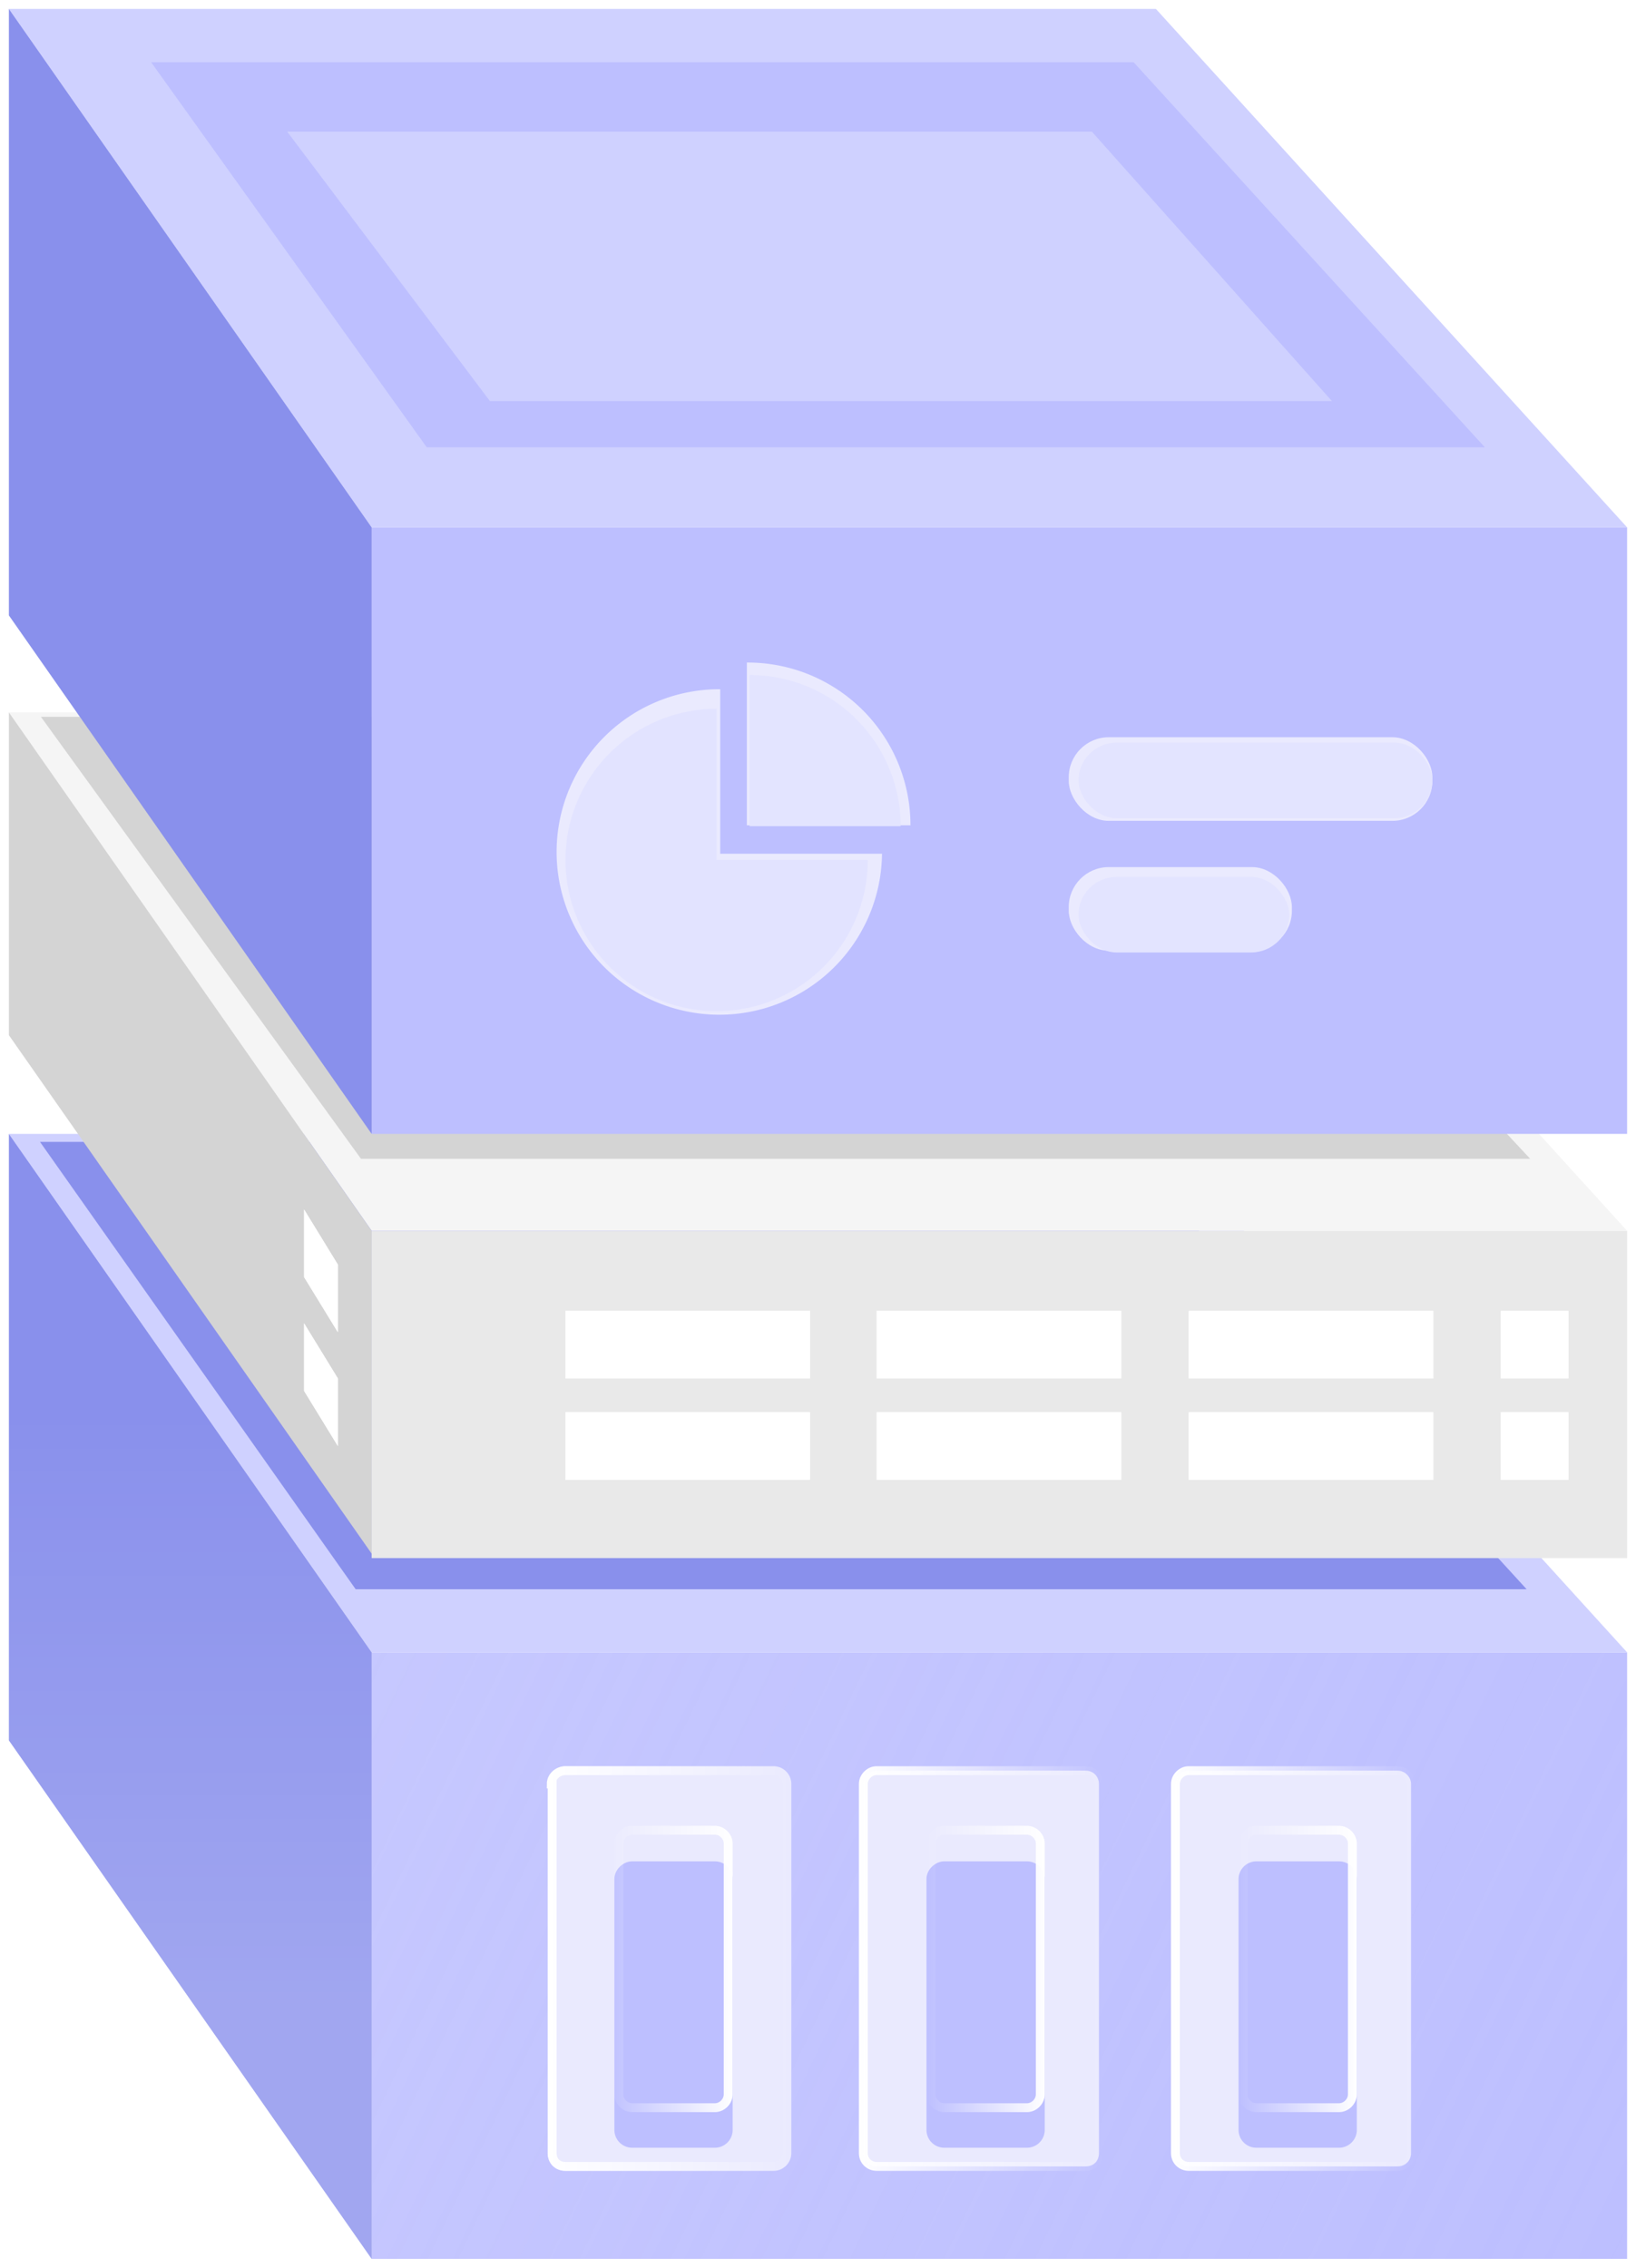 <svg xmlns="http://www.w3.org/2000/svg" width="184" height="255" fill="none"><path fill="#BDBFFF" d="M41.8 185.8H183V254H41.8v-68.2Z"/><path fill="url(#a)" d="M41.8 185.8H183V254H41.8v-68.2Z"/><path fill="url(#b)" d="M41.8 185.8H183V254H41.8v-68.2Z"/><path fill="#CFD1FF" d="M1 127.5h129l53 58.3H41.8L1 127.5Z"/><path fill="#8990EC" d="m1 127.5 40.8 58.3V254L1 195.7v-68.2Z"/><path fill="url(#c)" fill-opacity=".2" d="m1 127.5 40.8 58.3V254L1 195.7v-68.2Z"/><g filter="url(#d)"><path fill="#EAEAFE" d="M63.6 199.6c0-1 .9-2 2-2H89a2 2 0 0 1 2 2v41.5a2 2 0 0 1-2 2H65.6a2 2 0 0 1-2-2v-41.5Z"/><g filter="url(#e)"><path fill="#BDBFFF" d="M71.1 206.3c0-1.1 1-2 2-2h9.3a2 2 0 0 1 2 2v28.2a2 2 0 0 1-2 2h-9.3a2 2 0 0 1-2-2v-28.2Z"/></g><path fill="#EAEAFE" stroke="url(#f)" d="M64 199.6c0-.8.7-1.5 1.6-1.5H89c.8 0 1.5.7 1.5 1.5v41.5c0 .9-.7 1.5-1.5 1.5H65.6c-.9 0-1.5-.6-1.5-1.5v-41.5Z"/><g filter="url(#g)"><path fill="#BDBFFF" d="M71.1 206.3c0-1.1 1-2 2-2h9.3a2 2 0 0 1 2 2v28.2a2 2 0 0 1-2 2h-9.3a2 2 0 0 1-2-2v-28.2Z"/></g><path stroke="url(#h)" d="M71.6 206.3c0-.8.7-1.5 1.5-1.5h9.3c.8 0 1.5.7 1.5 1.5v28.2c0 .8-.7 1.5-1.5 1.5h-9.3c-.8 0-1.5-.7-1.5-1.5v-28.2Z"/><path fill="#EAEAFE" stroke="url(#i)" d="M99.1 199.6c0-.8.7-1.5 1.5-1.5h23.5c.9 0 1.5.7 1.5 1.5v41.5c0 .9-.6 1.5-1.5 1.5h-23.5c-.8 0-1.5-.6-1.5-1.5v-41.5Z"/><g filter="url(#j)"><path fill="#BDBFFF" d="M106.2 206.3c0-1.1 1-2 2-2h9.3a2 2 0 0 1 2 2v28.2a2 2 0 0 1-2 2h-9.3a2 2 0 0 1-2-2v-28.2Z"/></g><path stroke="url(#k)" d="M106.7 206.3c0-.8.7-1.5 1.5-1.5h9.3c.8 0 1.5.7 1.5 1.5v28.2c0 .8-.7 1.5-1.5 1.5h-9.3c-.8 0-1.5-.7-1.5-1.5v-28.2Z"/><path fill="#EAEAFE" stroke="url(#l)" d="M134.2 199.6c0-.8.7-1.5 1.5-1.5h23.5c.8 0 1.5.7 1.5 1.5v41.5c0 .9-.7 1.5-1.5 1.5h-23.5c-.8 0-1.5-.6-1.5-1.5v-41.5Z"/><g filter="url(#m)"><path fill="#BDBFFF" d="M141.3 206.3c0-1.1.9-2 2-2h9.3a2 2 0 0 1 2 2v28.2a2 2 0 0 1-2 2h-9.3a2 2 0 0 1-2-2v-28.2Z"/></g><path stroke="url(#n)" d="M141.8 206.3c0-.8.7-1.5 1.5-1.5h9.3c.8 0 1.5.7 1.5 1.5v28.2c0 .8-.7 1.5-1.5 1.5h-9.3c-.8 0-1.5-.7-1.5-1.5v-28.2Z"/></g><g filter="url(#o)"><path fill="#8990EC" d="M4.5 128.4h121.2l46 50.3H40L4.5 128.4Z"/></g><path fill="#E9E9E9" d="M41.8 138.4H183v36.8H41.8v-36.8Z"/><path fill="#F5F5F5" d="M1 80.1h129l53 58.3H41.8L1 80.1Z"/><path fill="#D4D4D4" d="m1 80.1 40.8 58.3v36.3L1 116.4V80.1Z"/><path fill="#fff" d="M63.6 147.4h27.5v7.6H63.6zM63.6 158.8h27.5v7.6H63.6zM133.7 147.4h27.5v7.6h-27.5zM133.7 158.8h27.5v7.6h-27.5zM168.8 147.4h7.6v7.6h-7.6zM168.8 158.8h7.6v7.6h-7.6zM98.6 147.4h27.5v7.6H98.6zM98.6 158.8h27.5v7.6H98.6zM34.2 136l3.8 6.2v7.6l-3.8-6.2V136ZM34.2 148.8 38 155v7.6l-3.8-6.2v-7.6Z"/><g fill="#fff" filter="url(#p)"><path d="M63.6 147.4h27.5v7.6H63.6zM63.6 158.8h27.5v7.6H63.6zM133.7 147.4h27.5v7.6h-27.5zM133.7 158.8h27.5v7.6h-27.5zM168.8 147.4h7.6v7.6h-7.6zM168.8 158.8h7.6v7.6h-7.6zM98.6 147.4h27.5v7.6H98.6zM98.6 158.8h27.5v7.6H98.6zM34.2 136l3.8 6.2v7.6l-3.8-6.2V136ZM34.2 148.8 38 155v7.6l-3.8-6.2v-7.6Z"/></g><g filter="url(#q)"><path fill="#D4D4D4" d="M4.5 80.6h121.2l46.4 49.7H40.6l-36-49.7Z"/></g><path fill="#BDBFFF" d="M41.8 59.3H183v68.2H41.8V59.3Z"/><path fill="url(#r)" d="M41.8 59.3H183v68.2H41.8V59.3Z"/><path fill="#CFD1FF" d="M1 1h129l53 58.3H41.8L1 1Z"/><g filter="url(#s)"><path fill="#BDBFFF" d="M17 8h110.5L167 51.3h-119L17 8Z"/></g><g filter="url(#t)"><path fill="#CFD1FF" d="M32.3 12.8h90.5l27 30.3H55.1L32.3 12.8Z"/></g><path fill="#8990EC" d="m1 1 40.8 58.3v68.2L1 69.2V1Z"/><g filter="url(#u)"><path fill="#EAEAFE" d="M101.2 95A18.3 18.3 0 1 1 83 76.5V95h18.3Z"/><g filter="url(#v)"><path fill="#E2E3FF" d="M99.6 95.7a17 17 0 1 1-17-17v17h17Z"/></g><path fill="#EAEAFE" d="M86 73.5a18.3 18.3 0 0 1 18.4 18.3H86V73.5Z"/><g filter="url(#w)"><path fill="#E3E4FF" d="M86.3 74.9a17 17 0 0 1 17 17h-17V75Z"/></g><rect width="40.9" height="9.4" x="122.2" y="81.9" fill="#EAEAFE" rx="4.5"/><g filter="url(#x)"><rect width="39.8" height="8.5" x="123.3" y="82.5" fill="#E3E4FF" rx="4.3"/></g><rect width="25.1" height="9.4" x="122.2" y="96.5" fill="#EAEAFE" rx="4.5"/><g filter="url(#y)"><rect width="23.7" height="8.5" x="123.3" y="97.6" fill="#E3E4FF" rx="4.3"/></g></g><defs><filter id="d" width="105.6" height="53.5" x="57.6" y="194.6" color-interpolation-filters="sRGB" filterUnits="userSpaceOnUse"><feFlood flood-opacity="0" result="BackgroundImageFix"/><feColorMatrix in="SourceAlpha" result="hardAlpha" values="0 0 0 0 0 0 0 0 0 0 0 0 0 0 0 0 0 0 127 0"/><feOffset dx="-2" dy="1"/><feGaussianBlur stdDeviation="2"/><feComposite in2="hardAlpha" operator="out"/><feColorMatrix values="0 0 0 0 0.537 0 0 0 0 0.565 0 0 0 0 0.925 0 0 0 1 0"/><feBlend in2="BackgroundImageFix" result="effect1_dropShadow_4082_237202"/><feBlend in="SourceGraphic" in2="effect1_dropShadow_4082_237202" result="shape"/></filter><filter id="e" width="13.3" height="36.2" x="71.1" y="204.3" color-interpolation-filters="sRGB" filterUnits="userSpaceOnUse"><feFlood flood-opacity="0" result="BackgroundImageFix"/><feBlend in="SourceGraphic" in2="BackgroundImageFix" result="shape"/><feColorMatrix in="SourceAlpha" result="hardAlpha" values="0 0 0 0 0 0 0 0 0 0 0 0 0 0 0 0 0 0 127 0"/><feOffset dy="4"/><feGaussianBlur stdDeviation="2"/><feComposite in2="hardAlpha" k2="-1" k3="1" operator="arithmetic"/><feColorMatrix values="0 0 0 0 0.537 0 0 0 0 0.565 0 0 0 0 0.925 0 0 0 1 0"/><feBlend in2="shape" result="effect1_innerShadow_4082_237202"/></filter><filter id="g" width="13.3" height="36.2" x="71.1" y="204.3" color-interpolation-filters="sRGB" filterUnits="userSpaceOnUse"><feFlood flood-opacity="0" result="BackgroundImageFix"/><feBlend in="SourceGraphic" in2="BackgroundImageFix" result="shape"/><feColorMatrix in="SourceAlpha" result="hardAlpha" values="0 0 0 0 0 0 0 0 0 0 0 0 0 0 0 0 0 0 127 0"/><feOffset dy="4"/><feGaussianBlur stdDeviation="2"/><feComposite in2="hardAlpha" k2="-1" k3="1" operator="arithmetic"/><feColorMatrix values="0 0 0 0 0.537 0 0 0 0 0.565 0 0 0 0 0.925 0 0 0 1 0"/><feBlend in2="shape" result="effect1_innerShadow_4082_237202"/></filter><filter id="j" width="13.3" height="36.2" x="106.2" y="204.3" color-interpolation-filters="sRGB" filterUnits="userSpaceOnUse"><feFlood flood-opacity="0" result="BackgroundImageFix"/><feBlend in="SourceGraphic" in2="BackgroundImageFix" result="shape"/><feColorMatrix in="SourceAlpha" result="hardAlpha" values="0 0 0 0 0 0 0 0 0 0 0 0 0 0 0 0 0 0 127 0"/><feOffset dy="4"/><feGaussianBlur stdDeviation="2"/><feComposite in2="hardAlpha" k2="-1" k3="1" operator="arithmetic"/><feColorMatrix values="0 0 0 0 0.537 0 0 0 0 0.565 0 0 0 0 0.925 0 0 0 1 0"/><feBlend in2="shape" result="effect1_innerShadow_4082_237202"/></filter><filter id="m" width="13.3" height="36.2" x="141.3" y="204.3" color-interpolation-filters="sRGB" filterUnits="userSpaceOnUse"><feFlood flood-opacity="0" result="BackgroundImageFix"/><feBlend in="SourceGraphic" in2="BackgroundImageFix" result="shape"/><feColorMatrix in="SourceAlpha" result="hardAlpha" values="0 0 0 0 0 0 0 0 0 0 0 0 0 0 0 0 0 0 127 0"/><feOffset dy="4"/><feGaussianBlur stdDeviation="2"/><feComposite in2="hardAlpha" k2="-1" k3="1" operator="arithmetic"/><feColorMatrix values="0 0 0 0 0.537 0 0 0 0 0.565 0 0 0 0 0.925 0 0 0 1 0"/><feBlend in2="shape" result="effect1_innerShadow_4082_237202"/></filter><filter id="o" width="175.1" height="58.2" x=".5" y="124.4" color-interpolation-filters="sRGB" filterUnits="userSpaceOnUse"><feFlood flood-opacity="0" result="BackgroundImageFix"/><feBlend in="SourceGraphic" in2="BackgroundImageFix" result="shape"/><feGaussianBlur result="effect1_foregroundBlur_4082_237202" stdDeviation="2"/></filter><filter id="p" width="150.2" height="38.3" x="30.2" y="132" color-interpolation-filters="sRGB" filterUnits="userSpaceOnUse"><feFlood flood-opacity="0" result="BackgroundImageFix"/><feBlend in="SourceGraphic" in2="BackgroundImageFix" result="shape"/><feGaussianBlur result="effect1_foregroundBlur_4082_237202" stdDeviation="2"/></filter><filter id="q" width="175.6" height="57.8" x=".5" y="76.6" color-interpolation-filters="sRGB" filterUnits="userSpaceOnUse"><feFlood flood-opacity="0" result="BackgroundImageFix"/><feBlend in="SourceGraphic" in2="BackgroundImageFix" result="shape"/><feGaussianBlur result="effect1_foregroundBlur_4082_237202" stdDeviation="2"/></filter><filter id="s" width="150" height="44.1" x="16.9" y="7.1" color-interpolation-filters="sRGB" filterUnits="userSpaceOnUse"><feFlood flood-opacity="0" result="BackgroundImageFix"/><feBlend in="SourceGraphic" in2="BackgroundImageFix" result="shape"/><feColorMatrix in="SourceAlpha" result="hardAlpha" values="0 0 0 0 0 0 0 0 0 0 0 0 0 0 0 0 0 0 127 0"/><feOffset dy="-1"/><feGaussianBlur stdDeviation="2"/><feComposite in2="hardAlpha" k2="-1" k3="1" operator="arithmetic"/><feColorMatrix values="0 0 0 0 0.592 0 0 0 0 0.616 0 0 0 0 0.941 0 0 0 1 0"/><feBlend in2="shape" result="effect1_innerShadow_4082_237202"/></filter><filter id="t" width="125.5" height="38.3" x="28.3" y="10.8" color-interpolation-filters="sRGB" filterUnits="userSpaceOnUse"><feFlood flood-opacity="0" result="BackgroundImageFix"/><feColorMatrix in="SourceAlpha" result="hardAlpha" values="0 0 0 0 0 0 0 0 0 0 0 0 0 0 0 0 0 0 127 0"/><feOffset dy="2"/><feGaussianBlur stdDeviation="2"/><feComposite in2="hardAlpha" operator="out"/><feColorMatrix values="0 0 0 0 0.557 0 0 0 0 0.584 0 0 0 0 0.929 0 0 0 1 0"/><feBlend in2="BackgroundImageFix" result="effect1_dropShadow_4082_237202"/><feBlend in="SourceGraphic" in2="effect1_dropShadow_4082_237202" result="shape"/></filter><filter id="u" width="106.5" height="47.8" x="58.6" y="70.5" color-interpolation-filters="sRGB" filterUnits="userSpaceOnUse"><feFlood flood-opacity="0" result="BackgroundImageFix"/><feColorMatrix in="SourceAlpha" result="hardAlpha" values="0 0 0 0 0 0 0 0 0 0 0 0 0 0 0 0 0 0 127 0"/><feOffset dx="-2" dy="1"/><feGaussianBlur stdDeviation="2"/><feComposite in2="hardAlpha" operator="out"/><feColorMatrix values="0 0 0 0 0.139 0 0 0 0 0.096 0 0 0 0 0.637 0 0 0 0.25 0"/><feBlend in2="BackgroundImageFix" result="effect1_dropShadow_4082_237202"/><feBlend in="SourceGraphic" in2="effect1_dropShadow_4082_237202" result="shape"/></filter><filter id="v" width="36.1" height="36.1" x="64.5" y="77.7" color-interpolation-filters="sRGB" filterUnits="userSpaceOnUse"><feFlood flood-opacity="0" result="BackgroundImageFix"/><feBlend in="SourceGraphic" in2="BackgroundImageFix" result="shape"/><feGaussianBlur result="effect1_foregroundBlur_4082_237202" stdDeviation=".5"/></filter><filter id="w" width="19.1" height="19.1" x="85.3" y="73.9" color-interpolation-filters="sRGB" filterUnits="userSpaceOnUse"><feFlood flood-opacity="0" result="BackgroundImageFix"/><feBlend in="SourceGraphic" in2="BackgroundImageFix" result="shape"/><feGaussianBlur result="effect1_foregroundBlur_4082_237202" stdDeviation=".5"/></filter><filter id="x" width="41.8" height="10.5" x="122.3" y="81.5" color-interpolation-filters="sRGB" filterUnits="userSpaceOnUse"><feFlood flood-opacity="0" result="BackgroundImageFix"/><feBlend in="SourceGraphic" in2="BackgroundImageFix" result="shape"/><feGaussianBlur result="effect1_foregroundBlur_4082_237202" stdDeviation=".5"/></filter><filter id="y" width="25.7" height="10.5" x="122.3" y="96.6" color-interpolation-filters="sRGB" filterUnits="userSpaceOnUse"><feFlood flood-opacity="0" result="BackgroundImageFix"/><feBlend in="SourceGraphic" in2="BackgroundImageFix" result="shape"/><feGaussianBlur result="effect1_foregroundBlur_4082_237202" stdDeviation=".5"/></filter><linearGradient id="a" x1="41.8" x2="183" y1="254" y2="254" gradientUnits="userSpaceOnUse"><stop stop-color="#fff" stop-opacity=".5"/><stop offset="0" stop-color="#fff" stop-opacity="0"/></linearGradient><linearGradient id="b" x1="41.8" x2="183" y1="185.8" y2="254" gradientUnits="userSpaceOnUse"><stop stop-color="#EAEAFE" stop-opacity=".2"/><stop offset="1" stop-color="#EAEAFE" stop-opacity="0"/></linearGradient><linearGradient id="c" x1="21.4" x2="21.4" y1="158.3" y2="224.7" gradientUnits="userSpaceOnUse"><stop stop-color="#fff" stop-opacity="0"/><stop offset="1" stop-color="#fff"/></linearGradient><linearGradient id="f" x1="63.6" x2="91.1" y1="221.3" y2="221.3" gradientUnits="userSpaceOnUse"><stop stop-color="#fff"/><stop offset="1" stop-color="#fff" stop-opacity="0"/></linearGradient><linearGradient id="h" x1="84.4" x2="70.2" y1="218" y2="218" gradientUnits="userSpaceOnUse"><stop stop-color="#fff"/><stop offset="1" stop-color="#fff" stop-opacity="0"/></linearGradient><linearGradient id="i" x1="98.6" x2="126.1" y1="220.9" y2="220.9" gradientUnits="userSpaceOnUse"><stop stop-color="#fff"/><stop offset="1" stop-color="#fff" stop-opacity="0"/></linearGradient><linearGradient id="k" x1="119.5" x2="106.2" y1="219.5" y2="219.5" gradientUnits="userSpaceOnUse"><stop stop-color="#fff"/><stop offset="1" stop-color="#fff" stop-opacity="0"/></linearGradient><linearGradient id="l" x1="133.7" x2="161.2" y1="218" y2="218" gradientUnits="userSpaceOnUse"><stop stop-color="#fff"/><stop offset="1" stop-color="#fff" stop-opacity="0"/></linearGradient><linearGradient id="n" x1="154.6" x2="141.3" y1="220.4" y2="220.4" gradientUnits="userSpaceOnUse"><stop stop-color="#fff"/><stop offset="1" stop-color="#fff" stop-opacity="0"/></linearGradient><linearGradient id="r" x1="41.8" x2="183" y1="128" y2="128" gradientUnits="userSpaceOnUse"><stop stop-color="#fff" stop-opacity=".4"/><stop offset="0" stop-color="#fff" stop-opacity="0"/></linearGradient></defs></svg>